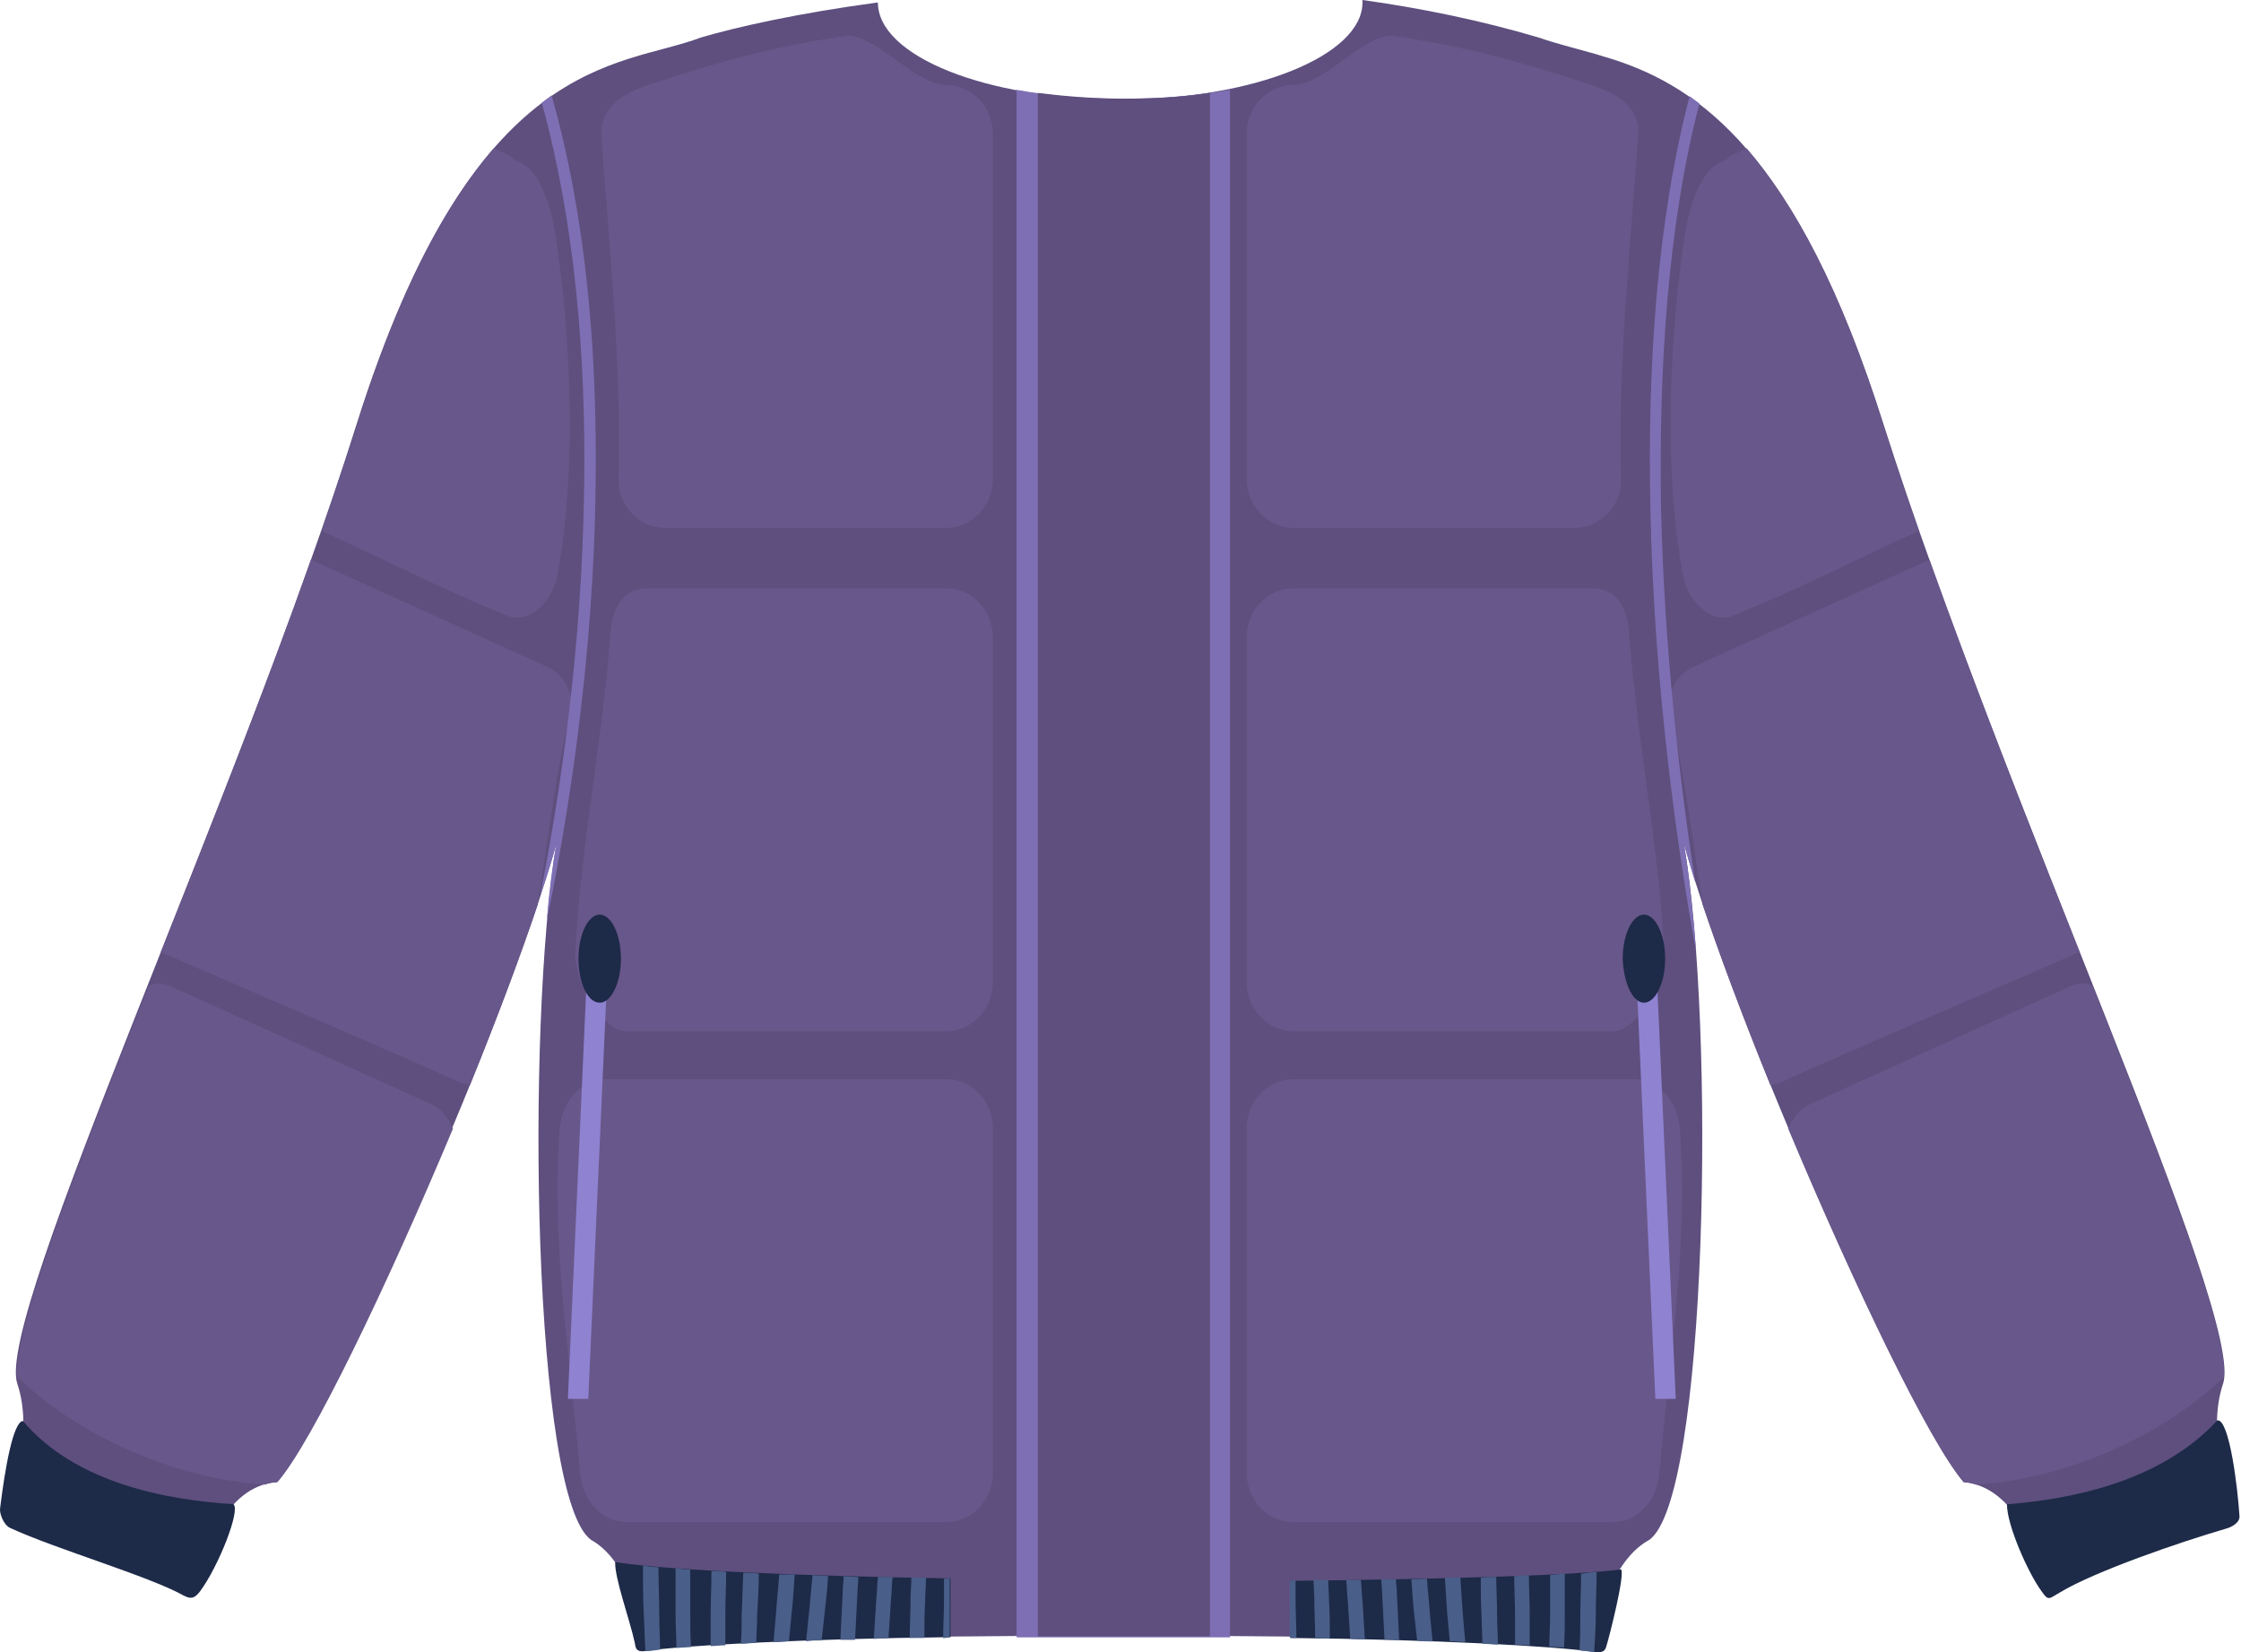 <svg width="651" height="480" viewBox="0 0 651 480" version="1.1" xmlns="http://www.w3.org/2000/svg" xmlns:xlink="http://www.w3.org/1999/xlink">
<title>Group</title>
<desc>Created using Figma</desc>
<g id="Canvas" transform="translate(446 -26426)">
<g id="Group">
<g id="Group">
<g id="Vector">
<use xlink:href="#path0_fill" transform="translate(-444.074 26426)" fill="#5E4F7E"/>
</g>
<g id="Vector">
<use xlink:href="#path1_fill" transform="translate(-83.859 26596.9)" fill="#68578A"/>
</g>
<g id="Vector">
<use xlink:href="#path2_fill" transform="translate(-83.859 26739.5)" fill="#68578A"/>
</g>
<g id="Vector">
<use xlink:href="#path3_fill" transform="translate(-83.859 26436.4)" fill="#68578A"/>
</g>
<g id="Vector">
<use xlink:href="#path4_fill" transform="translate(-278.916 26596.9)" fill="#68578A"/>
</g>
<g id="Vector">
<use xlink:href="#path5_fill" transform="translate(-284.065 26739.5)" fill="#68578A"/>
</g>
<g id="Vector">
<use xlink:href="#path6_fill" transform="translate(-150.688 26452.1)" fill="#7E6FB4"/>
</g>
<g id="Vector">
<use xlink:href="#path7_fill" transform="translate(-144.526 26453)" fill="#5E4F7E"/>
</g>
<g id="Vector">
<use xlink:href="#path8_fill" transform="translate(-446 26838.8)" fill="#1D2A48"/>
</g>
<g id="Vector">
<use xlink:href="#path9_fill" transform="translate(137.01 26838.6)" fill="#1D2A48"/>
</g>
<g id="Vector">
<use xlink:href="#path10_fill" transform="translate(-267.293 26879.8)" fill="#1D2A48"/>
</g>
<g id="Vector">
<use xlink:href="#path11_fill" transform="translate(28.709 26694.7)" fill="#8F82D1"/>
</g>
<g id="Vector">
<use xlink:href="#path12_fill" transform="translate(25.391 26691.7)" fill="#1D2A48"/>
</g>
<g id="Vector">
<use xlink:href="#path13_fill" transform="translate(-281.029 26694.7)" fill="#8F82D1"/>
</g>
<g id="Vector">
<use xlink:href="#path14_fill" transform="translate(-277.948 26691.7)" fill="#1D2A48"/>
</g>
<g id="Group">
<g id="Vector">
<use xlink:href="#path15_fill" transform="translate(-35.988 26884.6)" fill="#495E88"/>
</g>
<g id="Vector">
<use xlink:href="#path16_fill" transform="translate(-26.271 26884.3)" fill="#495E88"/>
</g>
<g id="Vector">
<use xlink:href="#path17_fill" transform="translate(-15.844 26884.1)" fill="#495E88"/>
</g>
<g id="Vector">
<use xlink:href="#path18_fill" transform="translate(12.831 26882.7)" fill="#495E88"/>
</g>
<g id="Vector">
<use xlink:href="#path19_fill" transform="translate(4.062 26883.1)" fill="#495E88"/>
</g>
<g id="Vector">
<use xlink:href="#path20_fill" transform="translate(-6.128 26883.6)" fill="#495E88"/>
</g>
<g id="Vector">
<use xlink:href="#path21_fill" transform="translate(-71.298 26885)" fill="#495E88"/>
</g>
<g id="Vector">
<use xlink:href="#path22_fill" transform="translate(-44.756 26884.8)" fill="#495E88"/>
</g>
<g id="Vector">
<use xlink:href="#path23_fill" transform="translate(-54.947 26885)" fill="#495E88"/>
</g>
<g id="Vector">
<use xlink:href="#path24_fill" transform="translate(-64.426 26885)" fill="#495E88"/>
</g>
<g id="Vector">
<use xlink:href="#path25_fill" transform="translate(-211.83 26883.6)" fill="#495E88"/>
</g>
<g id="Vector">
<use xlink:href="#path26_fill" transform="translate(-221.309 26883.4)" fill="#495E88"/>
</g>
<g id="Vector">
<use xlink:href="#path27_fill" transform="translate(-230.789 26882.9)" fill="#495E88"/>
</g>
<g id="Vector">
<use xlink:href="#path28_fill" transform="translate(-259.227 26880.8)" fill="#495E88"/>
</g>
<g id="Vector">
<use xlink:href="#path29_fill" transform="translate(-249.747 26881.5)" fill="#495E88"/>
</g>
<g id="Vector">
<use xlink:href="#path30_fill" transform="translate(-239.557 26882.4)" fill="#495E88"/>
</g>
<g id="Vector">
<use xlink:href="#path31_fill" transform="translate(-172.017 26884.6)" fill="#495E88"/>
</g>
<g id="Vector">
<use xlink:href="#path32_fill" transform="translate(-201.877 26883.9)" fill="#495E88"/>
</g>
<g id="Vector">
<use xlink:href="#path33_fill" transform="translate(-192.16 26884.1)" fill="#495E88"/>
</g>
<g id="Vector">
<use xlink:href="#path34_fill" transform="translate(-181.733 26884.3)" fill="#495E88"/>
</g>
</g>
<g id="Vector">
<use xlink:href="#path35_fill" transform="translate(-271.319 26436.4)" fill="#68578A"/>
</g>
<g id="Vector">
<use xlink:href="#path36_fill" transform="translate(-352.598 26469.1)" fill="#68578A"/>
</g>
<g id="Vector">
<use xlink:href="#path37_fill" transform="translate(-399.284 26588.6)" fill="#68578A"/>
</g>
<g id="Vector">
<use xlink:href="#path38_fill" transform="translate(-441.03 26711.7)" fill="#68578A"/>
</g>
<g id="Vector">
<use xlink:href="#path39_fill" transform="translate(39.282 26469.1)" fill="#68578A"/>
</g>
<g id="Vector">
<use xlink:href="#path40_fill" transform="translate(38.703 26588.6)" fill="#68578A"/>
</g>
<g id="Vector">
<use xlink:href="#path41_fill" transform="translate(73.499 26711.7)" fill="#68578A"/>
</g>
<g id="Vector">
<use xlink:href="#path42_fill" transform="translate(-289.087 26453.7)" fill="#7E6FB4"/>
</g>
</g>
</g>
</g>
<defs>
<path id="path0_fill" fill-rule="evenodd" d="M 643.885 401.925C 650.284 382.018 579.663 231.77 545.3 123.469C 520.18 43.842 490.794 25.357 467.569 17.537C 465.436 16.826 463.54 16.352 461.408 15.641C 455.483 13.982 449.795 12.56 445.056 10.901C 428.23 5.925 410.93 2.37 393.867 0C 393.867 0.237 393.867 0.474 393.867 0.711C 393.867 16.115 362.348 28.912 323.483 28.912C 284.618 28.912 253.099 16.352 253.099 0.711C 230.111 3.792 212.101 7.82 201.673 10.901C 177.975 19.907 135.792 14.93 101.666 123.232C 67.54 231.77 -3.318 382.018 3.081 401.925C 7.82 415.907 1.896 432.733 2.82507e-08 442.686C 13.508 446.004 46.686 457.616 54.269 464.014C 56.402 451.691 63.512 431.548 78.442 430.6C 94.794 411.404 145.271 297.178 159.727 245.041C 150.722 298.6 152.855 436.05 169.917 447.426C 180.108 453.113 185.795 471.361 183.663 479.181C 194.09 476.575 258.786 475.153 323.483 475.153C 388.18 475.153 452.876 476.575 463.303 479.181C 460.934 471.124 466.621 453.113 477.049 447.426C 494.111 436.05 496.481 298.363 487.239 245.041C 501.695 297.178 552.172 411.167 568.524 430.6C 583.454 431.785 590.801 451.691 592.697 464.014C 600.28 457.616 633.458 446.004 646.966 442.686C 645.07 432.496 639.146 415.907 643.885 401.925Z"/>
<path id="path1_fill" fill-rule="evenodd" d="M 100.244 -3.61609e-06C 69.199 -3.61609e-06 44.316 -3.61609e-06 13.508 -3.61609e-06C 6.162 -3.61609e-06 7.23217e-06 6.399 7.23217e-06 14.219C 7.23217e-06 47.634 7.23217e-06 81.049 7.23217e-06 114.463C 7.23217e-06 122.284 6.162 128.682 13.508 128.682C 44.553 128.682 75.361 128.682 106.406 128.682C 113.752 128.682 121.81 113.515 121.336 105.695C 119.44 72.28 113.752 46.923 111.145 13.508C 110.671 5.688 107.591 -3.61609e-06 100.244 -3.61609e-06Z"/>
<path id="path2_fill" fill-rule="evenodd" d="M 112.33 7.23217e-06C 81.285 7.23217e-06 44.316 7.23217e-06 13.508 7.23217e-06C 6.162 7.23217e-06 7.23217e-06 6.399 7.23217e-06 14.219C 7.23217e-06 47.634 7.23217e-06 81.049 7.23217e-06 114.463C 7.23217e-06 122.284 6.162 128.682 13.508 128.682C 44.553 128.682 75.361 128.682 106.406 128.682C 113.752 128.682 119.203 122.284 119.914 114.463C 122.758 81.049 128.445 47.634 125.838 14.219C 125.127 6.399 119.677 7.23217e-06 112.33 7.23217e-06Z"/>
<path id="path3_fill" fill-rule="evenodd" d="M 100.244 14.284C 78.442 7.175 63.749 3.146 42.894 0.065C 34.6 -1.12 22.75 14.284 13.508 14.284C 6.162 14.284 7.23217e-06 20.683 7.23217e-06 28.503C 7.23217e-06 61.918 7.23217e-06 95.332 7.23217e-06 128.747C 7.23217e-06 136.568 6.162 142.966 13.508 142.966C 44.553 142.966 64.223 142.966 95.267 142.966C 102.614 142.966 109.013 136.568 108.776 128.747C 107.828 94.385 111.619 60.733 113.752 28.503C 114.226 20.683 107.354 16.654 100.244 14.284Z"/>
<path id="path4_fill" fill-rule="evenodd" d="M 21.111 -3.61609e-06C 52.156 -3.61609e-06 77.04 -3.61609e-06 107.848 -3.61609e-06C 115.194 -3.61609e-06 121.356 6.399 121.356 14.219C 121.356 47.634 121.356 81.049 121.356 114.463C 121.356 122.284 115.194 128.682 107.848 128.682C 76.803 128.682 45.995 128.682 14.95 128.682C 7.603 128.682 -0.454 113.515 0.02 105.695C 1.916 72.28 7.603 46.923 10.21 13.508C 10.684 5.688 13.765 -3.61609e-06 21.111 -3.61609e-06Z"/>
<path id="path5_fill" fill-rule="evenodd" d="M 14.175 7.23217e-06C 45.219 7.23217e-06 82.189 7.23217e-06 112.997 7.23217e-06C 120.343 7.23217e-06 126.505 6.399 126.505 14.219C 126.505 47.634 126.505 81.049 126.505 114.463C 126.505 122.284 120.343 128.682 112.997 128.682C 81.952 128.682 51.144 128.682 20.099 128.682C 12.753 128.682 7.302 122.284 6.591 114.463C 3.747 81.049 -1.94 47.634 0.666 14.219C 1.377 6.399 6.828 7.23217e-06 14.175 7.23217e-06Z"/>
<path id="path6_fill" fill-rule="evenodd" d="M 30.878 2.607C 19.694 2.607 9.239 1.659 -3.70998e-06 0L -3.70998e-06 449.558L 62 449.558L 62 0C 52.518 1.659 42.063 2.607 30.878 2.607Z"/>
<path id="path7_fill" fill-rule="evenodd" d="M 25 1.659C 16.089 1.659 7.673 0.948 -7.55386e-06 -9.04022e-07L -7.55386e-06 448.374L 50 448.374L 50 -9.04022e-07C 42.327 1.185 33.911 1.659 25 1.659Z"/>
<path id="path8_fill" fill-rule="evenodd" d="M 67.807 24.172C 69.94 25.831 63.542 42.183 58.091 49.53C 56.906 50.952 55.958 52.136 53.351 50.715C 43.161 45.027 16.145 37.206 2.874 31.045C 0.978 30.097 -0.207 26.779 0.03 25.357C 1.452 13.745 3.822 0.237 6.666 -7.23217e-06C 21.833 18.011 48.375 22.987 67.807 24.172Z"/>
<path id="path9_fill" fill-rule="evenodd" d="M 0 24.411C 0 30.573 6.162 44.318 9.953 49.532C 12.086 52.612 12.086 51.901 15.404 50.006C 25.594 43.844 50.477 35.313 63.512 31.521C 65.407 31.047 67.777 29.625 67.54 27.729C 67.066 20.146 64.697 -0.235 61.142 0.002C 44.316 18.25 17.774 22.989 0 24.411Z"/>
<path id="path10_fill" fill-rule="evenodd" d="M 292.21 2.133C 293.395 3.555 288.892 21.329 287.944 24.409C 287.47 26.305 286.286 26.305 284.153 26.068C 273.014 24.409 237.941 22.514 196.232 22.04L 196.232 5.451C 241.259 4.977 279.65 3.792 292.21 2.133ZM 97.409 21.802C 55.463 22.276 19.916 24.172 8.777 25.831C 5.697 26.305 5.934 24.409 5.697 23.461C 4.275 16.826 -0.228 4.503 0.009 6.73549e-14C 15.176 2.37 53.33 4.029 97.409 4.74L 97.409 21.802Z"/>
<path id="path11_fill" fill-rule="evenodd" d="M 7.23217e-06 3.61609e-06L 5.925 3.61609e-06L 12.086 137.688L 6.162 137.688L 7.23217e-06 3.61609e-06Z"/>
<path id="path12_fill" fill-rule="evenodd" d="M 6.162 25.594C 9.479 25.594 12.323 19.907 12.323 12.797C 12.323 5.688 9.479 -3.61609e-06 6.162 -3.61609e-06C 2.844 -3.61609e-06 -1.44643e-05 5.688 -1.44643e-05 12.797C 0.237 19.67 2.844 25.594 6.162 25.594Z"/>
<path id="path13_fill" fill-rule="evenodd" d="M 12.086 3.61609e-06L 6.162 3.61609e-06L -3.61609e-06 137.688L 5.925 137.688L 12.086 3.61609e-06Z"/>
<path id="path14_fill" fill-rule="evenodd" d="M 6.162 25.594C 9.479 25.594 12.323 19.907 12.323 12.797C 12.323 5.688 9.479 -3.61609e-06 6.162 -3.61609e-06C 2.844 -3.61609e-06 3.61609e-06 5.688 3.61609e-06 12.797C 3.61609e-06 19.67 2.607 25.594 6.162 25.594Z"/>
<path id="path15_fill" d="M 4.503 0C 4.74 3.555 5.214 7.346 5.451 11.138C 5.688 13.508 5.925 15.878 6.162 18.248C 4.74 18.248 3.318 18.248 1.659 18.011C 1.422 15.878 1.185 13.745 0.948 11.612C 0.474 7.82 0.237 3.792 0 0.237L 4.503 0Z"/>
<path id="path16_fill" d="M 4.503 -1.44643e-05C 4.74 3.555 4.977 7.109 5.214 10.664C 5.451 13.508 5.688 16.115 5.925 18.722C 4.503 18.722 3.081 18.485 1.422 18.485C 1.185 15.878 0.948 13.508 0.711 10.901C 0.474 7.346 0.237 3.555 1.44643e-05 -1.44643e-05L 4.503 -1.44643e-05Z"/>
<path id="path17_fill" d="M 4.503 7.23217e-06C 4.503 3.555 4.74 7.346 4.74 11.138C 4.74 13.982 4.977 16.826 4.977 19.67C 3.555 19.67 2.133 19.433 0.474 19.433C 0.474 16.826 0.237 13.982 0.237 11.375C 1.44608e-05 7.583 0 4.029 0 0.237C 1.659 -1.44608e-05 3.081 7.23217e-06 4.503 7.23217e-06Z"/>
<path id="path18_fill" d="M 4.977 -7.23217e-06C 4.977 4.029 4.74 8.294 4.74 12.56C 4.74 16.115 4.503 19.67 4.266 23.224L 4.029 23.224C 2.844 22.987 1.659 22.987 1.44643e-05 22.75C 0.237 19.433 0.237 16.115 0.237 12.56C 0.237 8.531 0.474 4.266 0.474 0.474C 2.133 0.237 3.555 -7.23217e-06 4.977 -7.23217e-06Z"/>
<path id="path19_fill" d="M 4.503 -1.44643e-05C 4.503 4.029 4.503 8.057 4.503 11.849C 4.503 15.167 4.503 18.248 4.266 21.566C 2.844 21.329 1.422 21.328 -1.44643e-05 21.328C -1.44643e-05 18.248 0.237 15.167 0.237 12.086C 0.237 8.057 0.237 4.266 0.237 0.474C 1.659 0.237 3.081 0.237 4.503 -1.44643e-05Z"/>
<path id="path20_fill" d="M 4.266 1.44643e-05C 4.266 3.792 4.503 7.583 4.503 11.375C 4.503 14.456 4.503 17.3 4.503 20.381C 3.081 20.381 1.659 20.144 0.237 20.144C 0.237 17.3 0.237 14.456 0.237 11.612C 0.237 7.82 1.44643e-05 4.029 1.44643e-05 0.237C 1.422 0.237 2.844 1.44643e-05 4.266 1.44643e-05Z"/>
<path id="path21_fill" d="M 1.659 -7.23217e-06C 1.659 1.896 1.659 4.029 1.659 5.925C 1.659 9.479 1.896 13.271 1.896 16.826L 1.44643e-05 16.826L 1.44643e-05 0.237L 1.659 -7.23217e-06Z"/>
<path id="path22_fill" d="M 0.948 17.537C 0.711 13.034 0.474 8.294 0.237 3.555C 0.237 2.37 7.23217e-06 1.185 7.23217e-06 1.44643e-05L 4.266 1.44643e-05C 4.266 1.185 4.503 2.133 4.503 3.318C 4.74 8.057 4.977 13.034 5.214 17.774C 4.029 17.537 2.607 17.537 0.948 17.537Z"/>
<path id="path23_fill" d="M 1.185 17.063C 0.948 13.508 0.711 9.716 0.474 6.162C 0.237 4.029 0.237 1.896 0 -7.23217e-06L 4.266 -7.23217e-06C 4.503 1.896 4.503 4.029 4.74 5.925C 4.977 9.716 5.214 13.508 5.451 17.3L 1.185 17.063Z"/>
<path id="path24_fill" d="M 0.474 16.826C 0.474 13.271 0.237 9.716 0.237 5.925C 0.237 3.792 0 1.896 0 -7.23217e-06L 4.266 -7.23217e-06C 4.266 1.896 4.503 4.029 4.503 5.925C 4.74 9.716 4.74 13.271 4.74 17.063L 0.474 16.826Z"/>
<path id="path25_fill" d="M 6.399 0.237C 6.162 4.266 5.688 8.294 5.214 12.56C 4.977 14.693 4.74 16.826 4.503 18.959C 3.081 18.959 1.422 18.959 7.23217e-06 19.196C 0.237 16.826 0.474 14.456 0.711 12.086C 1.185 8.057 1.422 4.029 1.896 1.44643e-05L 6.399 0.237Z"/>
<path id="path26_fill" d="M 6.162 6.73549e-14C 5.925 3.792 5.688 7.82 5.214 11.849C 4.977 14.456 4.74 17.063 4.503 19.433C 3.081 19.433 1.422 19.67 7.23217e-06 19.67C 0.237 17.063 0.474 14.219 0.711 11.612C 0.948 7.82 1.422 3.792 1.659 6.73549e-14L 6.162 6.73549e-14Z"/>
<path id="path27_fill" d="M 5.214 0.237C 5.214 4.266 4.977 8.294 4.74 12.323C 4.74 15.167 4.503 17.774 4.503 20.381C 3.081 20.381 1.659 20.618 7.23217e-06 20.618C 0.237 17.774 0.237 14.93 0.237 12.086C 0.474 8.057 0.474 3.792 0.711 7.23217e-06C 2.37 7.23217e-06 3.792 -1.44608e-05 5.214 0.237Z"/>
<path id="path28_fill" d="M 4.503 0.474C 4.503 4.977 4.74 9.716 4.74 14.219C 4.74 17.774 4.977 21.092 4.977 24.409C 3.318 24.646 1.896 24.883 0.711 24.883C 0.474 21.328 0.474 17.774 0.237 14.219C 3.61962e-06 9.479 7.23217e-06 4.503 7.23217e-06 -1.44643e-05C 1.422 0.237 2.844 0.474 4.503 0.474Z"/>
<path id="path29_fill" d="M 4.266 0.474C 4.266 4.74 4.266 9.242 4.266 13.508C 4.266 16.589 4.266 19.907 4.503 22.987C 2.844 22.987 1.422 23.224 0.237 23.224C 0.237 20.144 7.23217e-06 16.826 7.23217e-06 13.508C 7.23217e-06 9.005 7.23217e-06 4.503 7.23217e-06 -7.23217e-06C 1.185 0.237 2.607 0.474 4.266 0.474Z"/>
<path id="path30_fill" d="M 4.503 0.237C 4.503 4.266 4.266 8.531 4.266 12.797C 4.266 15.641 4.266 18.722 4.266 21.566C 2.844 21.566 1.185 21.802 -3.61609e-06 21.802C -3.61609e-06 18.959 -3.61609e-06 15.878 -3.61609e-06 12.797C -3.61609e-06 8.531 0.237 4.266 0.237 1.44643e-05C 1.422 1.44643e-05 2.844 -7.23924e-06 4.503 0.237Z"/>
<path id="path31_fill" d="M -3.61609e-06 17.3C -3.61609e-06 13.745 0.237 10.19 0.237 6.399C 0.237 4.266 0.237 2.133 0.237 -6.73549e-14L 1.896 -6.73549e-14L 1.896 17.063L -3.61609e-06 17.3Z"/>
<path id="path32_fill" d="M 0 18.485C 0.237 13.745 0.474 8.768 0.711 4.029C 0.711 2.607 0.948 1.422 0.948 -7.23217e-06L 5.214 0.237C 5.214 1.659 4.977 3.081 4.977 4.503C 4.74 9.242 4.503 13.982 4.266 18.485C 2.844 18.485 1.422 18.485 0 18.485Z"/>
<path id="path33_fill" d="M -3.61609e-06 18.011C 0.237 14.219 0.474 10.427 0.711 6.636C 0.948 4.503 0.948 2.133 1.185 7.23217e-06L 5.451 7.23217e-06C 5.214 2.133 5.214 4.503 4.977 6.873C 4.74 10.427 4.503 14.219 4.266 17.774L -3.61609e-06 18.011Z"/>
<path id="path34_fill" d="M 0 17.537C 0 13.982 0.237 10.19 0.237 6.399C 0.237 4.266 0.474 2.133 0.474 -1.44643e-05L 4.74 -1.44643e-05C 4.74 2.133 4.503 4.266 4.503 6.636C 4.266 10.19 4.266 13.982 4.266 17.537L 0 17.537Z"/>
<path id="path35_fill" fill-rule="evenodd" d="M 13.514 14.284C 35.317 7.175 50.01 3.146 70.864 0.065C 79.159 -1.12 91.008 14.284 100.25 14.284C 107.597 14.284 113.758 20.683 113.758 28.503C 113.758 61.918 113.758 95.332 113.758 128.747C 113.758 136.568 107.597 142.966 100.25 142.966C 69.205 142.966 49.536 142.966 18.491 142.966C 11.144 142.966 4.746 136.568 4.983 128.747C 5.931 94.385 2.139 60.733 0.006 28.503C -0.231 20.683 6.642 16.654 13.514 14.284Z"/>
<path id="path36_fill" fill-rule="evenodd" d="M 50.004 1.80804e-06C 58.298 3.555 52.847 1.896 57.587 4.029C 63.986 6.873 66.829 18.011 68.014 25.357C 72.28 54.032 74.413 92.424 68.488 124.18C 67.066 131.526 60.431 138.399 54.032 135.792C 32.467 127.023 18.485 119.44 3.61609e-06 111.145C 3.792 100.481 7.11 90.054 10.427 80.1C 22.75 40.287 36.495 15.641 50.004 1.80804e-06Z"/>
<path id="path37_fill" fill-rule="evenodd" d="M 43.605 -3.61609e-06L 112.093 31.045C 118.492 33.889 121.099 41.709 118.255 48.582C 116.359 53.084 112.567 79.864 109.487 100.244C 104.273 115.648 97.4 133.896 89.817 152.618C 88.632 152.381 87.447 152.144 86.499 151.67C 64.934 141.953 27.727 126.075 1.80804e-06 113.989C 14.456 77.494 30.334 37.68 43.605 -3.61609e-06Z"/>
<path id="path38_fill" fill-rule="evenodd" d="M 45.064 1.016C 71.843 13.102 93.172 22.819 119.951 34.905C 123.269 36.327 125.402 39.17 126.587 42.251C 107.391 87.989 85.588 133.49 75.635 144.865C 74.45 144.865 73.265 145.102 72.08 145.576C 44.827 143.917 16.863 130.646 0.037 114.294C -0.911 100.549 16.389 55.522 38.192 0.779C 40.087 -0.406 42.457 -0.169 45.064 1.016Z"/>
<path id="path39_fill" fill-rule="evenodd" d="M 22.13 1.80804e-06C 13.836 3.555 19.286 1.896 14.547 4.029C 8.148 6.873 5.304 18.011 4.119 25.357C -0.146 54.032 -2.279 92.424 3.645 124.18C 5.067 131.526 11.703 138.399 18.101 135.792C 39.667 127.023 53.649 119.44 72.134 111.145C 68.342 100.481 65.024 90.054 61.706 80.1C 49.383 40.287 35.638 15.641 22.13 1.80804e-06Z"/>
<path id="path40_fill" fill-rule="evenodd" d="M 75.794 -3.61609e-06L 7.306 31.045C 0.907 33.889 -1.7 41.709 1.144 48.582C 3.04 53.084 6.832 79.864 9.913 100.244C 15.126 115.648 21.999 133.896 29.582 152.618C 30.767 152.381 31.952 152.144 32.9 151.67C 54.465 141.953 91.672 126.075 119.399 113.989C 104.943 77.494 89.302 37.68 75.794 -3.61609e-06Z"/>
<path id="path41_fill" fill-rule="evenodd" d="M 81.522 1.016C 54.743 13.102 33.415 22.819 6.636 34.905C 3.318 36.327 1.185 39.17 -7.23217e-06 42.251C 19.196 87.989 40.998 133.49 50.952 144.865C 52.136 144.865 53.321 145.102 54.506 145.576C 81.759 143.917 109.724 130.646 126.549 114.294C 127.497 100.549 110.198 55.522 88.395 0.779C 86.499 -0.406 84.129 -0.169 81.522 1.016Z"/>
<path id="path42_fill" fill-rule="evenodd" d="M 333.91 0.237C 334.858 0.948 335.806 1.659 336.754 2.37C 327.512 37.917 324.905 79.864 325.616 120.388C 326.564 159.964 330.83 198.356 335.569 228.689C 334.384 224.661 333.199 220.869 332.251 217.314C 333.673 225.846 334.858 236.747 335.806 248.833C 329.882 216.366 323.483 169.206 322.535 120.388C 321.587 79.153 324.431 36.495 333.91 0.237ZM 1.896 239.828C 2.607 231.296 3.555 223.713 4.74 217.314C 3.555 221.817 1.896 227.031 -7.23217e-06 232.481C 5.688 203.806 12.323 159.964 12.797 112.567C 13.271 76.072 10.19 37.444 0.474 2.133C 1.422 1.422 2.37 0.711 3.318 -4.52011e-07C 13.508 35.785 16.589 75.361 16.115 112.567C 15.641 163.993 7.82 211.39 1.896 239.828Z"/>
</defs>
</svg>
